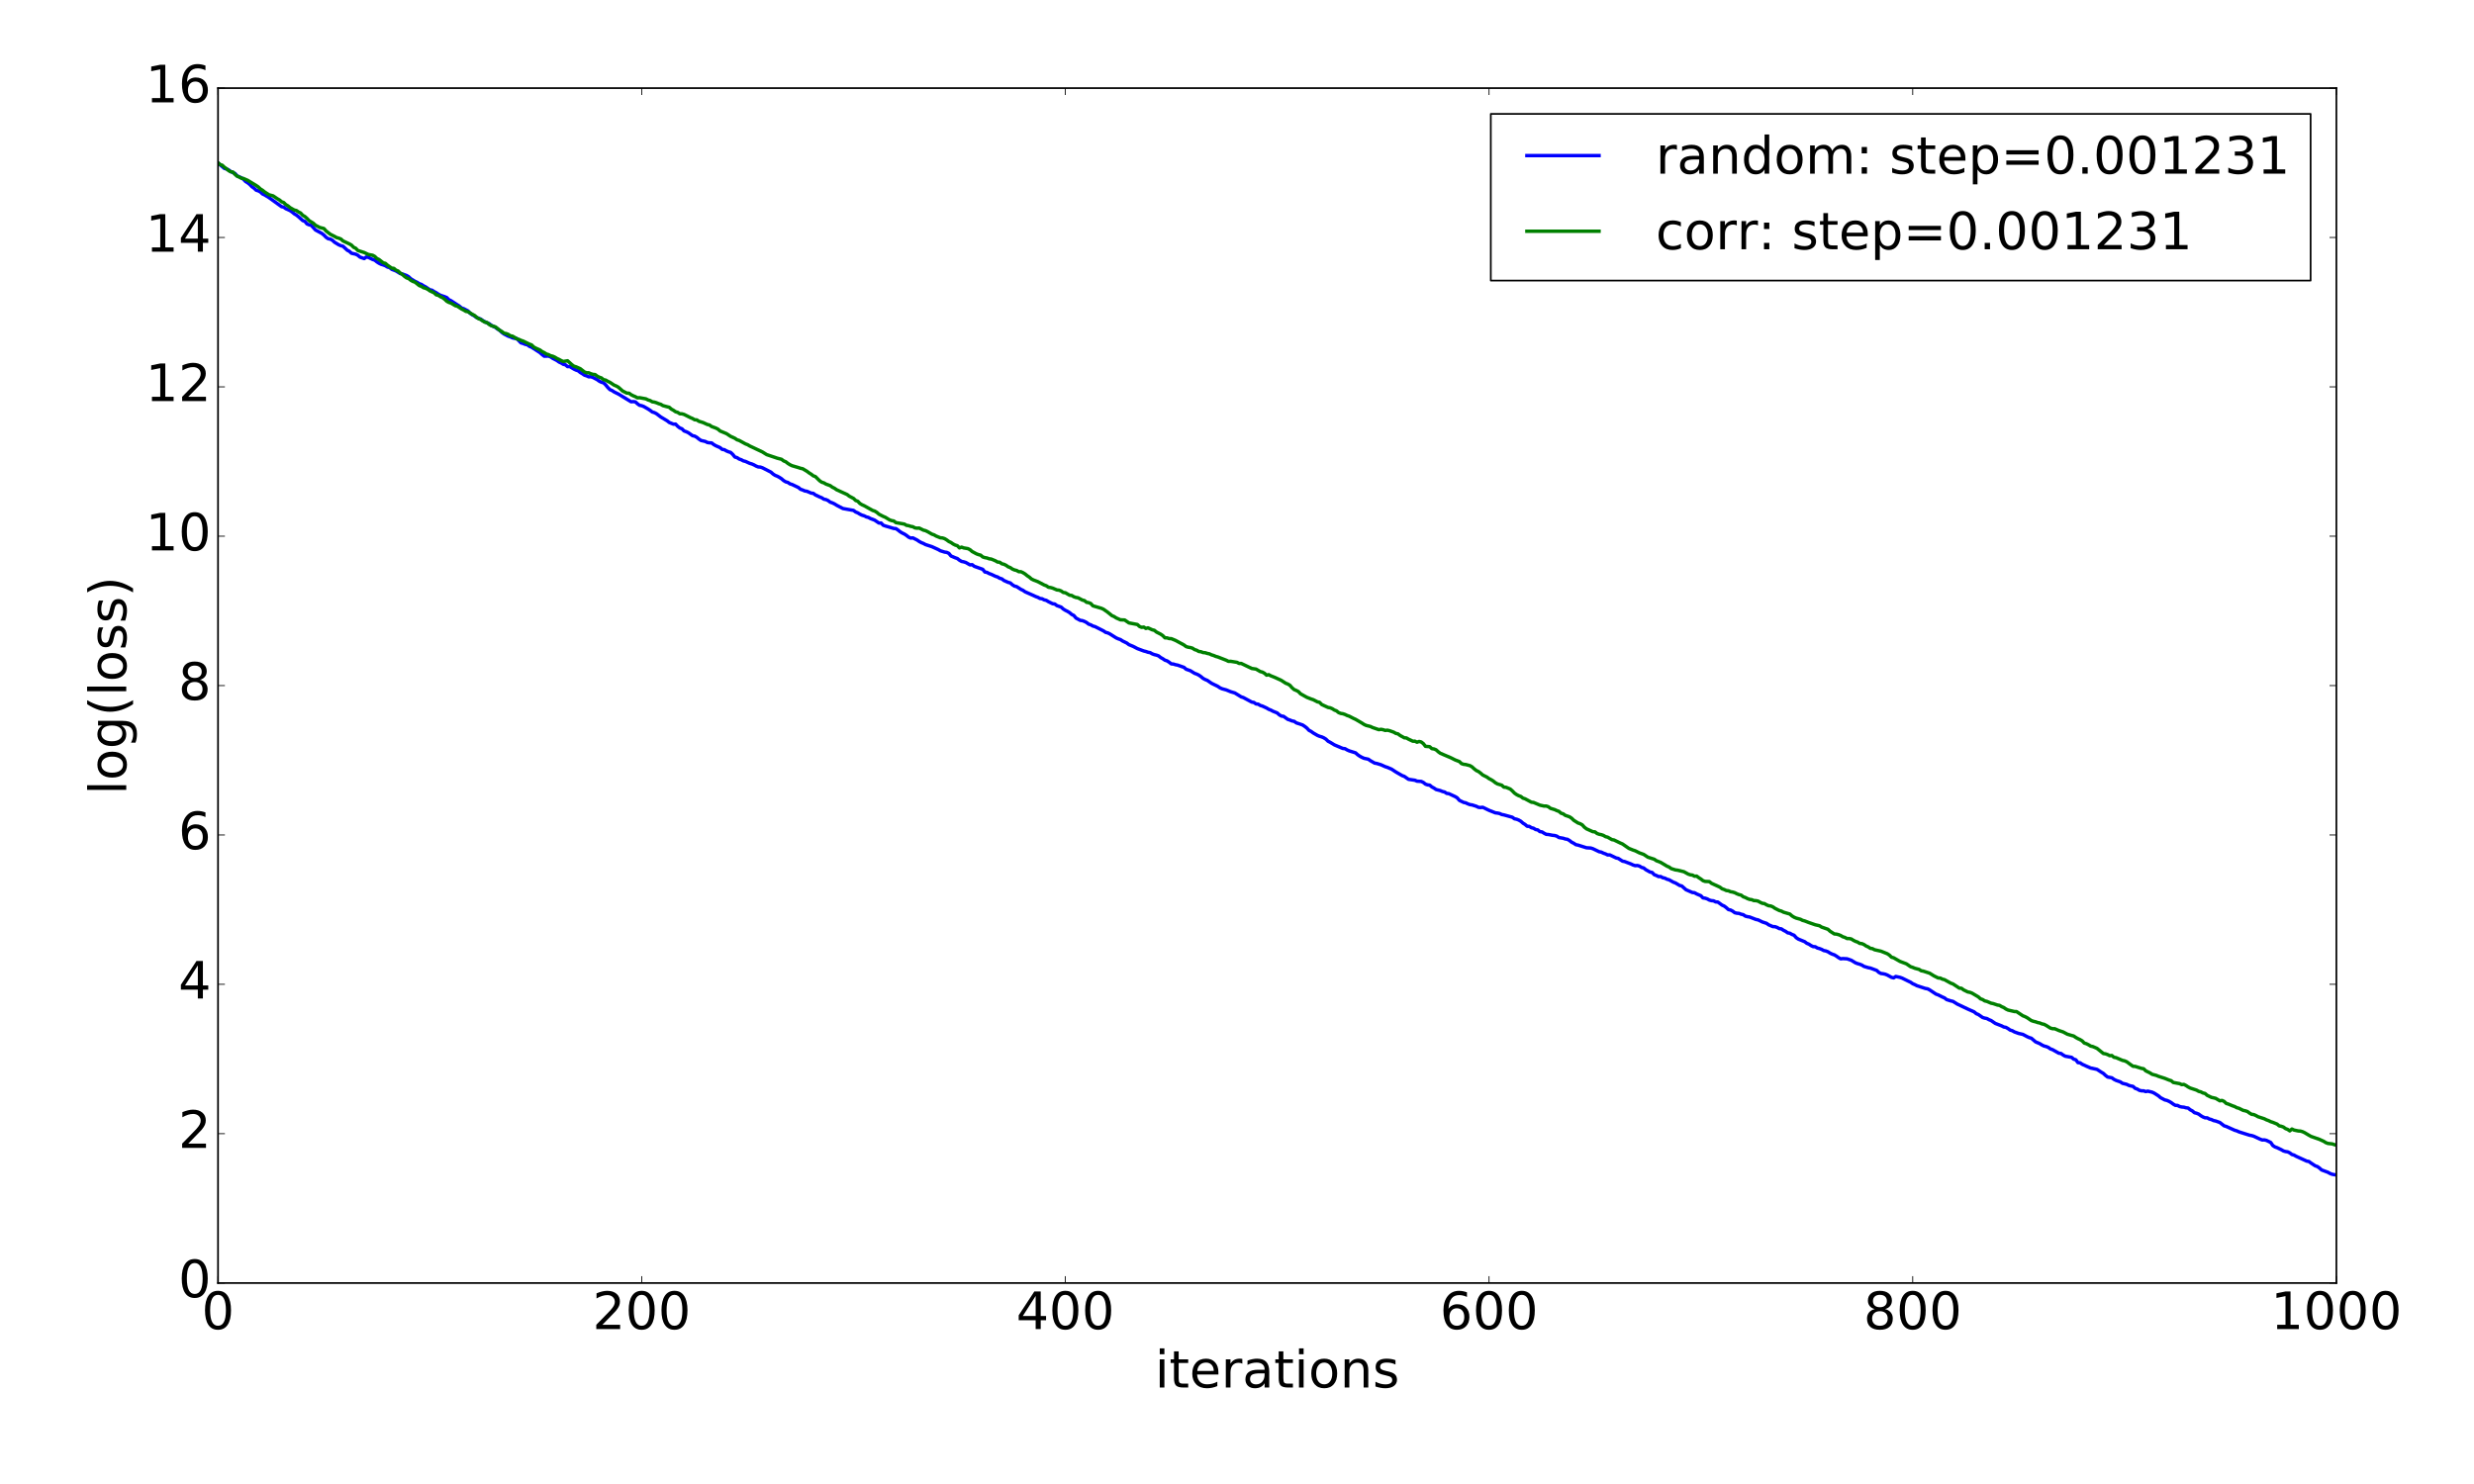 <?xml version="1.0" encoding="utf-8" standalone="no"?>
<!DOCTYPE svg PUBLIC "-//W3C//DTD SVG 1.1//EN"
  "http://www.w3.org/Graphics/SVG/1.1/DTD/svg11.dtd">
<!-- Created with matplotlib (http://matplotlib.org/) -->
<svg height="864pt" version="1.1" viewBox="0 0 1440 864" width="1440pt" xmlns="http://www.w3.org/2000/svg" xmlns:xlink="http://www.w3.org/1999/xlink">
 <defs>
  <style type="text/css">
*{stroke-linecap:butt;stroke-linejoin:round;stroke-miterlimit:100000;}
  </style>
 </defs>
 <g id="figure_1">
  <g id="patch_1">
   <path d="M 0 864 
L 1440 864 
L 1440 0 
L 0 0 
z
" style="fill:#ffffff;"/>
  </g>
  <g id="axes_1">
   <g id="patch_2">
    <path d="M 126.9 747 
L 1359.9 747 
L 1359.9 51.3 
L 126.9 51.3 
z
" style="fill:#ffffff;"/>
   </g>
   <g id="line2d_1">
    <path clip-path="url(#p50a7f23e74)" d="M 126.9 94.908 
L 130.599 98.043 
L 131.832 98.385 
L 133.065 98.928 
L 134.298 99.888 
L 136.764 101.002 
L 137.997 102.381 
L 140.463 103.506 
L 141.696 104.37 
L 142.929 105.662 
L 144.162 106.41 
L 145.395 107.416 
L 146.628 108.697 
L 147.861 109.55 
L 149.094 110.717 
L 150.327 111.104 
L 151.56 111.748 
L 152.793 112.918 
L 154.026 113.485 
L 156.492 114.993 
L 163.89 120.326 
L 165.123 120.59 
L 166.356 121.49 
L 168.822 122.605 
L 170.055 123.46 
L 171.288 124.483 
L 172.521 125.201 
L 173.754 126.204 
L 176.22 128.415 
L 177.453 128.87 
L 178.686 130.367 
L 179.919 130.882 
L 181.152 131.172 
L 183.618 133.882 
L 187.317 135.879 
L 188.55 136.864 
L 189.783 138.14 
L 191.016 138.984 
L 192.249 139.213 
L 193.482 139.888 
L 194.715 141.023 
L 197.181 142.523 
L 198.414 143.051 
L 199.647 143.372 
L 202.113 145.678 
L 203.346 146.3 
L 204.579 147.439 
L 207.045 147.993 
L 208.278 148.627 
L 209.511 149.675 
L 211.977 150.541 
L 213.21 149.638 
L 214.443 149.846 
L 216.909 151.069 
L 218.142 151.471 
L 219.375 152.477 
L 220.608 153.267 
L 221.841 153.874 
L 223.074 154.238 
L 224.307 154.719 
L 225.54 155.483 
L 226.773 155.786 
L 228.006 156.788 
L 230.472 157.736 
L 232.938 159.246 
L 234.171 159.502 
L 236.637 160.399 
L 237.87 161.13 
L 239.103 162.298 
L 241.569 163.809 
L 242.802 164.369 
L 244.035 165.191 
L 245.268 165.581 
L 246.501 166.413 
L 247.734 167.035 
L 250.2 168.715 
L 251.433 168.953 
L 252.666 169.756 
L 253.899 170.417 
L 255.132 171.254 
L 256.365 171.921 
L 258.831 172.746 
L 260.064 173.263 
L 261.297 174.516 
L 262.53 175.081 
L 267.462 178.307 
L 268.695 179.337 
L 269.928 179.739 
L 272.394 181.035 
L 273.627 182.371 
L 274.86 183.229 
L 276.093 183.87 
L 277.326 184.834 
L 279.792 185.789 
L 281.025 186.692 
L 283.491 187.975 
L 284.724 188.452 
L 285.957 189.409 
L 288.423 190.635 
L 289.656 191.599 
L 290.889 192.326 
L 292.122 193.543 
L 293.355 194.427 
L 295.821 195.714 
L 297.054 196.111 
L 298.287 196.696 
L 299.52 196.993 
L 300.753 197.049 
L 303.219 199.613 
L 304.452 199.941 
L 305.685 200.462 
L 306.918 200.708 
L 308.151 201.624 
L 309.384 202.128 
L 314.316 205.308 
L 315.549 206.432 
L 316.782 207.386 
L 319.248 207.319 
L 320.481 207.78 
L 321.714 208.621 
L 324.18 209.891 
L 325.413 210.787 
L 326.646 211.345 
L 327.879 212.108 
L 329.112 212.386 
L 330.345 213.445 
L 331.578 213.39 
L 334.044 214.878 
L 335.277 215.463 
L 336.51 215.863 
L 337.743 216.868 
L 338.976 217.584 
L 340.209 218.432 
L 341.442 218.82 
L 342.675 219.394 
L 343.908 219.34 
L 345.141 219.752 
L 347.607 221.051 
L 348.84 221.941 
L 350.073 222.551 
L 351.306 222.881 
L 352.539 224.076 
L 353.772 225.593 
L 355.005 226.824 
L 356.238 227.369 
L 357.471 228.187 
L 359.937 229.407 
L 367.335 233.92 
L 368.568 233.819 
L 369.801 233.967 
L 371.034 235.061 
L 372.267 235.971 
L 373.5 236.2 
L 374.733 236.689 
L 377.199 238.117 
L 378.432 238.918 
L 379.665 239.856 
L 380.898 240.233 
L 382.131 240.879 
L 384.597 242.76 
L 388.296 244.973 
L 389.529 245.947 
L 391.995 246.95 
L 393.228 246.919 
L 394.461 248.207 
L 395.694 249.174 
L 396.927 249.648 
L 398.16 250.904 
L 399.393 251.335 
L 400.626 251.909 
L 403.092 253.648 
L 404.325 253.914 
L 405.558 254.601 
L 406.791 255.62 
L 408.024 256.441 
L 410.49 257.007 
L 411.723 257.62 
L 412.956 257.822 
L 414.189 257.863 
L 415.422 258.817 
L 416.655 259.521 
L 419.121 260.598 
L 420.354 261.631 
L 421.587 261.805 
L 422.82 262.526 
L 424.053 263.043 
L 425.286 263.41 
L 426.519 264.568 
L 427.752 266.106 
L 428.985 266.424 
L 430.218 267.245 
L 431.451 267.664 
L 432.684 268.333 
L 433.917 268.641 
L 436.383 269.763 
L 437.616 270.123 
L 438.849 270.662 
L 440.082 271.347 
L 441.315 271.844 
L 442.548 271.937 
L 443.781 272.347 
L 448.713 274.868 
L 449.946 275.963 
L 451.179 276.768 
L 452.412 277.249 
L 453.645 277.913 
L 454.878 278.72 
L 456.111 279.791 
L 457.344 280.534 
L 458.577 280.865 
L 459.81 281.699 
L 461.043 282.076 
L 464.742 283.84 
L 465.975 284.859 
L 467.208 285.282 
L 468.441 285.829 
L 469.674 286.029 
L 472.14 287.09 
L 473.373 287.227 
L 474.606 288.157 
L 477.072 289.314 
L 478.305 289.8 
L 479.538 290.616 
L 480.771 290.865 
L 482.004 291.435 
L 483.237 292.356 
L 484.47 292.776 
L 485.703 293.365 
L 486.936 294.144 
L 490.635 296.067 
L 496.8 297.171 
L 498.033 298.09 
L 499.266 298.583 
L 500.499 299.344 
L 501.732 299.934 
L 502.965 300.301 
L 504.198 300.933 
L 505.431 301.24 
L 506.664 301.906 
L 509.13 302.85 
L 511.596 304.524 
L 512.829 304.49 
L 514.062 305.784 
L 515.295 306.226 
L 517.761 306.931 
L 520.227 307.677 
L 521.46 307.764 
L 522.693 308.601 
L 523.926 309.591 
L 525.159 310.335 
L 526.392 310.92 
L 527.625 311.725 
L 528.858 312.712 
L 530.091 313.276 
L 531.324 313.155 
L 533.79 314.397 
L 535.023 315.245 
L 536.256 315.914 
L 537.489 316.405 
L 538.722 317.067 
L 541.188 317.87 
L 542.421 318.271 
L 546.12 319.953 
L 547.353 320.664 
L 549.819 321.429 
L 551.052 321.603 
L 552.285 322.174 
L 553.518 323.688 
L 555.984 324.743 
L 557.217 325.166 
L 558.45 326.146 
L 559.683 326.859 
L 560.916 327.106 
L 562.149 327.481 
L 564.615 328.884 
L 565.848 328.754 
L 567.081 329.709 
L 572.013 331.46 
L 573.246 333.012 
L 574.479 333.247 
L 575.712 333.923 
L 576.945 334.362 
L 579.411 335.522 
L 580.644 335.916 
L 581.877 336.666 
L 583.11 337.014 
L 584.343 337.972 
L 586.809 339.062 
L 588.042 339.383 
L 589.275 340.466 
L 590.508 341.233 
L 591.741 341.533 
L 594.207 343.122 
L 595.44 343.698 
L 596.673 344.56 
L 601.605 346.733 
L 602.838 347.322 
L 604.071 347.758 
L 605.304 348.431 
L 606.537 348.606 
L 607.77 349.239 
L 609.003 349.539 
L 610.236 350.299 
L 612.702 351.5 
L 613.935 351.648 
L 615.168 352.594 
L 617.634 353.45 
L 618.867 354.563 
L 620.1 355.332 
L 621.333 355.938 
L 622.566 356.689 
L 623.799 357.74 
L 625.032 358.334 
L 626.265 359.825 
L 628.731 361.169 
L 629.964 361.333 
L 631.197 361.785 
L 632.43 362.428 
L 633.663 363.371 
L 634.896 363.785 
L 636.129 364.484 
L 637.362 364.818 
L 642.294 367.309 
L 643.527 368.161 
L 644.76 368.469 
L 645.993 369.068 
L 649.692 371.406 
L 650.925 371.948 
L 652.158 372.368 
L 653.391 373.182 
L 655.857 374.381 
L 657.09 375.312 
L 659.556 376.331 
L 662.022 377.622 
L 665.721 379.004 
L 666.954 379.308 
L 668.187 379.742 
L 669.42 379.965 
L 670.653 380.67 
L 671.886 381.13 
L 673.119 381.419 
L 674.352 381.864 
L 675.585 382.83 
L 676.818 383.518 
L 678.051 384.359 
L 679.284 384.759 
L 680.517 385.546 
L 681.75 386.508 
L 682.983 386.608 
L 684.216 387.005 
L 685.449 387.233 
L 689.148 388.546 
L 690.381 389.626 
L 692.847 390.488 
L 695.313 392.014 
L 696.546 392.454 
L 697.779 393.059 
L 699.012 393.925 
L 700.245 394.955 
L 701.478 395.624 
L 702.711 396.116 
L 705.177 397.817 
L 708.876 399.625 
L 710.109 400.484 
L 711.342 401.014 
L 713.808 401.693 
L 716.274 402.713 
L 718.74 403.449 
L 722.439 405.715 
L 723.672 406.113 
L 728.604 408.763 
L 729.837 408.966 
L 731.07 409.841 
L 732.303 409.957 
L 733.536 410.712 
L 734.769 411.082 
L 737.235 412.213 
L 738.468 412.956 
L 739.701 413.426 
L 740.934 414.089 
L 743.4 415.083 
L 744.633 416.187 
L 745.866 416.9 
L 747.099 417.063 
L 749.565 418.822 
L 750.798 419.218 
L 752.031 419.732 
L 753.264 419.96 
L 754.497 420.843 
L 758.196 422.099 
L 759.429 422.911 
L 760.662 423.874 
L 761.895 425.195 
L 763.128 425.836 
L 764.361 426.729 
L 766.827 428.154 
L 768.06 428.674 
L 769.293 429.017 
L 770.526 429.565 
L 771.759 430.336 
L 772.992 431.541 
L 774.225 432.171 
L 776.691 433.673 
L 780.39 435.253 
L 781.623 435.761 
L 782.856 435.888 
L 784.089 436.613 
L 785.322 437.169 
L 789.021 438.319 
L 790.254 439.426 
L 791.487 440.27 
L 792.72 440.949 
L 793.953 441.49 
L 796.419 442.013 
L 797.652 442.871 
L 800.118 444.281 
L 801.351 444.496 
L 803.817 445.253 
L 806.283 446.369 
L 807.516 446.76 
L 809.982 447.81 
L 812.448 449.436 
L 816.147 451.571 
L 817.38 452.015 
L 819.846 453.726 
L 823.545 454.267 
L 824.778 454.795 
L 827.244 454.958 
L 828.477 455.552 
L 829.71 456.535 
L 830.943 456.963 
L 832.176 457.119 
L 833.409 458.154 
L 834.642 458.813 
L 835.875 459.663 
L 838.341 460.294 
L 839.574 460.816 
L 840.807 461.101 
L 842.04 461.903 
L 843.273 462.079 
L 846.972 463.778 
L 848.205 464.544 
L 849.438 465.972 
L 851.904 467.165 
L 853.137 467.421 
L 854.37 468.011 
L 855.603 468.464 
L 856.836 468.642 
L 859.302 469.421 
L 860.535 470.029 
L 861.768 470.16 
L 863.001 469.996 
L 866.7 471.779 
L 869.166 472.756 
L 870.399 473.242 
L 871.632 473.38 
L 872.865 473.643 
L 874.098 474.216 
L 875.331 474.439 
L 880.263 475.808 
L 881.496 476.708 
L 882.729 476.951 
L 883.962 477.428 
L 885.195 478.139 
L 886.428 479.227 
L 887.661 479.994 
L 888.894 481.051 
L 890.127 481.12 
L 891.36 481.894 
L 892.593 482.198 
L 893.826 482.964 
L 895.059 483.172 
L 896.292 484.176 
L 897.525 484.343 
L 898.758 485.118 
L 899.991 485.758 
L 901.224 485.846 
L 903.69 486.325 
L 904.923 486.443 
L 906.156 486.806 
L 907.389 487.623 
L 909.855 488.036 
L 911.088 488.456 
L 912.321 488.647 
L 913.554 489.369 
L 914.787 490.339 
L 916.02 490.953 
L 917.253 491.783 
L 918.486 492.021 
L 923.418 493.579 
L 925.884 493.726 
L 927.117 494.107 
L 930.816 495.876 
L 932.049 496.118 
L 933.282 496.718 
L 934.515 497.149 
L 935.748 497.765 
L 936.981 497.728 
L 940.68 499.504 
L 941.913 499.775 
L 944.379 501.359 
L 945.612 501.599 
L 949.311 503.007 
L 950.544 503.605 
L 951.777 503.992 
L 953.01 503.91 
L 954.243 504.233 
L 955.476 505.001 
L 956.709 505.336 
L 957.942 506.333 
L 960.408 507.709 
L 961.641 507.96 
L 962.874 509.265 
L 964.107 509.72 
L 965.34 510.346 
L 966.573 510.317 
L 967.806 511.009 
L 969.039 511.27 
L 970.272 511.896 
L 971.505 512.23 
L 973.971 513.605 
L 975.204 514.066 
L 977.67 515.528 
L 978.903 515.84 
L 981.369 518.035 
L 985.068 519.627 
L 986.301 519.756 
L 987.534 520.455 
L 990 521.501 
L 991.233 522.783 
L 992.466 522.937 
L 993.699 523.339 
L 994.932 524.027 
L 996.165 524.368 
L 997.398 524.484 
L 998.631 525.113 
L 999.864 525.169 
L 1002.33 526.969 
L 1003.563 527.515 
L 1004.796 528.435 
L 1006.029 529.559 
L 1007.262 529.822 
L 1008.495 530.466 
L 1009.728 531.391 
L 1010.961 531.679 
L 1012.194 531.782 
L 1013.427 532.26 
L 1014.66 532.536 
L 1015.893 533.37 
L 1017.126 533.695 
L 1018.359 533.882 
L 1022.058 535.313 
L 1023.291 535.558 
L 1025.757 536.762 
L 1028.223 537.568 
L 1029.456 538.432 
L 1031.922 539.485 
L 1033.155 539.524 
L 1034.388 539.958 
L 1035.621 540.644 
L 1036.854 540.802 
L 1038.087 541.626 
L 1039.32 542.241 
L 1040.553 543.109 
L 1041.786 543.328 
L 1043.019 544.038 
L 1044.252 544.509 
L 1045.485 545.906 
L 1046.718 546.745 
L 1050.417 548.261 
L 1051.65 549.191 
L 1052.883 549.701 
L 1054.116 550.523 
L 1055.349 551.125 
L 1056.582 551.2 
L 1057.815 551.941 
L 1059.048 552.265 
L 1060.281 552.739 
L 1061.514 553.413 
L 1062.747 553.66 
L 1063.98 554.136 
L 1065.213 554.927 
L 1066.446 555.509 
L 1067.679 555.918 
L 1068.912 556.667 
L 1070.145 557.551 
L 1071.378 558.247 
L 1072.611 558.092 
L 1075.077 558.228 
L 1077.543 559.07 
L 1080.009 560.577 
L 1081.242 561.042 
L 1082.475 561.386 
L 1083.708 561.875 
L 1084.941 562.649 
L 1087.407 563.386 
L 1088.64 563.616 
L 1091.106 564.531 
L 1092.339 564.987 
L 1093.572 566.129 
L 1094.805 566.767 
L 1096.038 566.916 
L 1097.271 567.185 
L 1098.504 567.671 
L 1100.97 569.029 
L 1102.203 569.324 
L 1103.436 568.516 
L 1105.902 569.032 
L 1107.135 569.467 
L 1110.834 571.283 
L 1112.067 571.86 
L 1113.3 572.725 
L 1114.533 573.25 
L 1115.766 573.901 
L 1120.698 575.498 
L 1121.931 575.698 
L 1123.164 576.332 
L 1126.863 578.785 
L 1128.096 579.225 
L 1130.562 580.464 
L 1131.795 580.983 
L 1133.028 581.961 
L 1135.494 582.739 
L 1136.727 583.013 
L 1139.193 584.558 
L 1145.358 587.483 
L 1149.057 589.126 
L 1150.29 590.158 
L 1151.523 590.674 
L 1153.989 592.385 
L 1155.222 592.763 
L 1156.455 592.986 
L 1157.688 593.668 
L 1158.921 594.163 
L 1161.387 595.848 
L 1163.853 596.802 
L 1165.086 597.287 
L 1166.319 597.929 
L 1167.552 598.148 
L 1168.785 598.847 
L 1170.018 599.716 
L 1171.251 600.089 
L 1172.484 600.786 
L 1174.95 601.674 
L 1177.416 602.229 
L 1179.882 603.533 
L 1181.115 604.097 
L 1182.348 604.451 
L 1184.814 606.579 
L 1187.28 607.631 
L 1188.513 608.396 
L 1189.746 608.993 
L 1190.979 609.305 
L 1192.212 609.8 
L 1193.445 610.669 
L 1194.678 611.109 
L 1198.377 613.184 
L 1199.61 613.339 
L 1200.843 614.243 
L 1202.076 614.922 
L 1205.775 615.601 
L 1207.008 616.646 
L 1208.241 617.004 
L 1209.474 618.666 
L 1210.707 618.77 
L 1211.94 619.615 
L 1214.406 620.736 
L 1216.872 621.807 
L 1220.571 622.604 
L 1223.037 624.21 
L 1224.27 624.938 
L 1225.503 626.1 
L 1226.736 627.046 
L 1229.202 627.506 
L 1230.435 628.404 
L 1231.668 629.024 
L 1234.134 629.871 
L 1235.367 630.697 
L 1237.833 631.312 
L 1239.066 631.916 
L 1240.299 632.271 
L 1241.532 632.502 
L 1242.765 633.639 
L 1243.998 634.054 
L 1245.231 634.799 
L 1246.464 635.083 
L 1247.697 635.096 
L 1248.93 635.528 
L 1250.163 635.283 
L 1252.629 635.867 
L 1253.862 636.431 
L 1256.328 637.999 
L 1257.561 639.077 
L 1260.027 640.378 
L 1261.26 640.662 
L 1262.493 641.212 
L 1263.726 641.922 
L 1264.959 642.827 
L 1266.192 643.543 
L 1267.425 643.585 
L 1268.658 644.226 
L 1269.891 644.507 
L 1271.124 644.612 
L 1272.357 644.964 
L 1273.59 645.109 
L 1274.823 646.126 
L 1276.056 646.773 
L 1277.289 647.821 
L 1278.522 648.144 
L 1279.755 648.636 
L 1280.988 649.562 
L 1282.221 650.288 
L 1283.454 650.794 
L 1284.687 650.805 
L 1285.92 651.482 
L 1287.153 651.815 
L 1288.386 652.388 
L 1289.619 652.657 
L 1292.085 653.535 
L 1294.551 655.457 
L 1295.784 655.82 
L 1300.716 658.051 
L 1301.949 658.401 
L 1303.182 658.968 
L 1309.347 660.922 
L 1310.58 661.139 
L 1311.813 661.513 
L 1315.512 663.235 
L 1316.745 663.699 
L 1317.978 663.656 
L 1319.211 663.949 
L 1321.677 665.147 
L 1322.91 666.935 
L 1324.143 667.744 
L 1325.376 668.187 
L 1327.842 669.359 
L 1329.075 670.074 
L 1330.308 670.447 
L 1331.541 670.616 
L 1332.774 671.215 
L 1334.007 672.146 
L 1335.24 672.489 
L 1336.473 673.195 
L 1342.638 676.009 
L 1343.871 676.217 
L 1345.104 677.119 
L 1347.57 678.737 
L 1348.803 679.163 
L 1350.036 680.012 
L 1351.269 681.136 
L 1354.968 682.517 
L 1356.201 683.206 
L 1357.434 683.677 
L 1358.667 683.899 
L 1358.667 683.899 
" style="fill:none;stroke:#0000ff;stroke-linecap:square;stroke-width:2.0;"/>
   </g>
   <g id="line2d_2">
    <path clip-path="url(#p50a7f23e74)" d="M 126.9 94.732 
L 128.133 95.813 
L 129.366 96.201 
L 130.599 97.372 
L 131.832 98.227 
L 133.065 99.34 
L 134.298 99.989 
L 135.531 100.148 
L 136.764 101.489 
L 137.997 102.559 
L 139.23 103.061 
L 140.463 103.751 
L 141.696 103.913 
L 144.162 105.001 
L 149.094 107.993 
L 150.327 108.836 
L 151.56 110.006 
L 152.793 110.769 
L 154.026 111.758 
L 156.492 113.373 
L 158.958 114.043 
L 161.424 115.714 
L 162.657 116.405 
L 163.89 117.46 
L 165.123 117.899 
L 166.356 119.128 
L 167.589 119.848 
L 168.822 120.879 
L 171.288 122.285 
L 172.521 122.568 
L 173.754 123.417 
L 174.987 124.026 
L 176.22 125.369 
L 177.453 126.054 
L 178.686 127.153 
L 179.919 128.454 
L 182.385 129.98 
L 183.618 131.134 
L 186.084 132.426 
L 188.55 133.052 
L 189.783 134.458 
L 192.249 136.387 
L 194.715 137.629 
L 195.948 138.335 
L 197.181 138.674 
L 198.414 139.159 
L 199.647 140.271 
L 203.346 142.002 
L 204.579 142.699 
L 205.812 143.963 
L 207.045 144.538 
L 208.278 145.842 
L 211.977 147.016 
L 214.443 148.179 
L 216.909 148.628 
L 218.142 149.309 
L 219.375 150.499 
L 220.608 151.095 
L 223.074 153.044 
L 224.307 153.311 
L 225.54 154.414 
L 228.006 156.12 
L 229.239 156.235 
L 230.472 157.308 
L 231.705 157.779 
L 232.938 158.947 
L 234.171 159.759 
L 235.404 160.882 
L 236.637 161.761 
L 237.87 162.189 
L 239.103 163.177 
L 240.336 163.862 
L 241.569 164.276 
L 244.035 166.259 
L 245.268 166.724 
L 246.501 167.509 
L 247.734 167.847 
L 248.967 168.432 
L 250.2 169.319 
L 252.666 170.482 
L 253.899 171.649 
L 255.132 171.947 
L 256.365 172.753 
L 257.598 173.308 
L 258.831 174.229 
L 260.064 175.404 
L 261.297 176.072 
L 262.53 176.469 
L 264.996 177.956 
L 266.229 178.301 
L 268.695 179.909 
L 269.928 180.521 
L 271.161 181.289 
L 272.394 181.482 
L 274.86 182.958 
L 276.093 183.599 
L 277.326 184.659 
L 278.559 185.542 
L 279.792 186.004 
L 281.025 186.872 
L 282.258 187.593 
L 283.491 187.78 
L 284.724 188.926 
L 285.957 189.613 
L 288.423 190.355 
L 290.889 192.335 
L 292.122 193.031 
L 293.355 193.987 
L 294.588 194.203 
L 295.821 194.685 
L 297.054 195.49 
L 298.287 195.728 
L 299.52 196.413 
L 300.753 197.294 
L 301.986 197.587 
L 303.219 198.158 
L 304.452 198.561 
L 308.151 200.37 
L 309.384 200.785 
L 310.617 202.005 
L 311.85 202.69 
L 314.316 203.783 
L 315.549 204.703 
L 316.782 205.295 
L 318.015 206.104 
L 319.248 206.474 
L 320.481 207.116 
L 321.714 207.401 
L 322.947 207.952 
L 324.18 208.706 
L 325.413 209.267 
L 326.646 209.95 
L 327.879 210.472 
L 330.345 210.043 
L 332.811 212.272 
L 334.044 213.202 
L 335.277 213.563 
L 337.743 214.649 
L 340.209 216.585 
L 341.442 217.043 
L 342.675 217.049 
L 343.908 217.588 
L 345.141 217.965 
L 346.374 218.071 
L 347.607 218.996 
L 348.84 219.623 
L 350.073 220.042 
L 351.306 221.054 
L 352.539 221.292 
L 353.772 222.018 
L 355.005 222.59 
L 357.471 224.239 
L 358.704 224.736 
L 359.937 225.44 
L 362.403 227.641 
L 364.869 228.875 
L 366.102 228.899 
L 367.335 229.793 
L 368.568 230.432 
L 369.801 230.933 
L 371.034 231.632 
L 372.267 231.534 
L 375.966 232.213 
L 377.199 232.838 
L 378.432 233.219 
L 379.665 233.934 
L 380.898 234.111 
L 382.131 234.5 
L 383.364 235.022 
L 384.597 235.391 
L 385.83 236.141 
L 388.296 236.814 
L 389.529 237.111 
L 390.762 238.197 
L 391.995 238.875 
L 393.228 239.734 
L 394.461 240.093 
L 395.694 240.912 
L 396.927 240.94 
L 398.16 241.284 
L 401.859 243.145 
L 403.092 243.659 
L 404.325 244.385 
L 405.558 244.47 
L 406.791 245.27 
L 409.257 246.029 
L 411.723 247.154 
L 412.956 247.445 
L 414.189 248.321 
L 416.655 249.225 
L 417.888 249.853 
L 419.121 250.92 
L 422.82 252.445 
L 425.286 254.066 
L 427.752 255.184 
L 428.985 256.042 
L 430.218 256.421 
L 433.917 258.445 
L 435.15 258.907 
L 436.383 259.655 
L 443.781 263.138 
L 446.247 264.68 
L 452.412 266.769 
L 454.878 267.401 
L 456.111 268.339 
L 457.344 268.837 
L 458.577 269.8 
L 459.81 270.566 
L 461.043 271.152 
L 464.742 272.235 
L 465.975 272.65 
L 467.208 272.91 
L 469.674 274.381 
L 470.907 275.303 
L 472.14 276.074 
L 473.373 277.031 
L 474.606 277.467 
L 477.072 279.896 
L 478.305 280.742 
L 479.538 281.124 
L 480.771 281.849 
L 483.237 282.747 
L 484.47 283.654 
L 485.703 284.25 
L 486.936 285.129 
L 493.101 287.931 
L 494.334 288.89 
L 496.8 290.183 
L 498.033 291.389 
L 499.266 291.83 
L 500.499 293.126 
L 501.732 293.873 
L 502.965 294.419 
L 507.897 297.166 
L 509.13 297.561 
L 510.363 298.305 
L 511.596 299.369 
L 514.062 300.647 
L 515.295 301.156 
L 517.761 302.674 
L 518.994 303.108 
L 520.227 303.32 
L 521.46 304.278 
L 526.392 305.129 
L 527.625 305.861 
L 528.858 306.052 
L 530.091 306.455 
L 531.324 306.66 
L 532.557 307.346 
L 533.79 307.517 
L 535.023 307.444 
L 537.489 308.658 
L 538.722 308.964 
L 539.955 309.562 
L 542.421 310.987 
L 543.654 311.398 
L 544.887 312.109 
L 547.353 313.112 
L 548.586 313.204 
L 549.819 313.61 
L 551.052 314.358 
L 552.285 315.278 
L 553.518 315.849 
L 554.751 316.709 
L 555.984 317.349 
L 557.217 317.711 
L 558.45 318.999 
L 559.683 318.535 
L 560.916 318.997 
L 563.382 319.416 
L 564.615 320.046 
L 565.848 321.103 
L 568.314 322.429 
L 569.547 322.901 
L 570.78 323.205 
L 572.013 324.258 
L 573.246 324.655 
L 574.479 324.868 
L 575.712 325.319 
L 576.945 325.489 
L 579.411 326.509 
L 580.644 327.229 
L 581.877 327.342 
L 583.11 328.229 
L 584.343 328.53 
L 585.576 329.119 
L 586.809 329.998 
L 588.042 330.464 
L 589.275 331.314 
L 590.508 331.835 
L 591.741 332.134 
L 592.974 332.831 
L 594.207 332.854 
L 595.44 333.413 
L 596.673 334.185 
L 597.906 335.197 
L 599.139 336.007 
L 600.372 337.091 
L 601.605 337.698 
L 604.071 338.639 
L 607.77 340.58 
L 609.003 341.029 
L 610.236 341.882 
L 611.469 342.071 
L 612.702 342.409 
L 615.168 343.467 
L 616.401 343.585 
L 617.634 344.062 
L 618.867 344.933 
L 620.1 345.099 
L 622.566 346.53 
L 623.799 346.684 
L 625.032 347.43 
L 626.265 347.852 
L 627.498 348.055 
L 629.964 349.352 
L 631.197 349.668 
L 632.43 350.667 
L 633.663 350.877 
L 634.896 351.371 
L 636.129 352.717 
L 641.061 354.157 
L 642.294 354.715 
L 644.76 356.454 
L 647.226 358.438 
L 648.459 358.955 
L 649.692 359.763 
L 652.158 360.862 
L 654.624 360.961 
L 657.09 362.666 
L 662.022 363.593 
L 663.255 364.734 
L 664.488 365.248 
L 665.721 365.086 
L 666.954 365.88 
L 668.187 365.545 
L 670.653 366.679 
L 671.886 366.972 
L 673.119 367.982 
L 675.585 369.225 
L 676.818 370.074 
L 678.051 371.351 
L 679.284 371.378 
L 680.517 371.784 
L 681.75 371.831 
L 684.216 372.852 
L 689.148 375.514 
L 690.381 376.44 
L 691.614 376.818 
L 692.847 377.006 
L 694.08 377.369 
L 695.313 378.188 
L 696.546 378.579 
L 697.779 379.29 
L 699.012 379.444 
L 700.245 379.925 
L 701.478 380.024 
L 702.711 380.424 
L 703.944 380.673 
L 705.177 381.268 
L 706.41 381.636 
L 707.643 382.162 
L 708.876 382.503 
L 713.808 384.422 
L 715.041 385.054 
L 716.274 385.014 
L 719.973 385.609 
L 721.206 386.247 
L 722.439 386.255 
L 728.604 389.195 
L 731.07 389.546 
L 733.536 390.984 
L 734.769 391.305 
L 736.002 391.976 
L 737.235 393.098 
L 738.468 392.8 
L 739.701 393.472 
L 742.167 394.452 
L 745.866 396.169 
L 748.332 397.781 
L 749.565 398.25 
L 750.798 398.983 
L 752.031 400.411 
L 753.264 401.479 
L 754.497 401.986 
L 755.73 402.635 
L 756.963 403.921 
L 760.662 405.995 
L 763.128 406.965 
L 764.361 407.368 
L 766.827 408.629 
L 768.06 408.902 
L 769.293 410.172 
L 772.992 411.881 
L 774.225 412.093 
L 775.458 412.621 
L 776.691 413.411 
L 777.924 413.873 
L 779.157 414.893 
L 780.39 415.364 
L 781.623 415.551 
L 782.856 415.963 
L 784.089 416.569 
L 785.322 416.983 
L 787.788 418.254 
L 789.021 418.81 
L 792.72 420.974 
L 793.953 421.779 
L 795.186 422.354 
L 797.652 422.964 
L 798.885 423.563 
L 802.584 424.826 
L 803.817 424.607 
L 805.05 424.847 
L 806.283 425.267 
L 807.516 425.122 
L 808.749 425.401 
L 811.215 426.273 
L 812.448 426.985 
L 813.681 427.256 
L 814.914 428.177 
L 817.38 429.549 
L 818.613 429.643 
L 819.846 430.369 
L 822.312 431.525 
L 823.545 431.519 
L 824.778 432.125 
L 826.011 431.677 
L 827.244 431.997 
L 828.477 432.955 
L 829.71 434.524 
L 832.176 434.728 
L 833.409 435.872 
L 834.642 436.049 
L 835.875 436.54 
L 837.108 437.665 
L 838.341 438.567 
L 844.506 441.193 
L 846.972 442.435 
L 849.438 443.376 
L 850.671 444.563 
L 851.904 444.978 
L 853.137 445.12 
L 855.603 445.771 
L 856.836 446.499 
L 858.069 447.641 
L 859.302 448.608 
L 860.535 449.184 
L 861.768 450.103 
L 863.001 451.185 
L 865.467 452.427 
L 866.7 453.322 
L 867.933 453.948 
L 869.166 454.727 
L 870.399 455.726 
L 871.632 456.417 
L 874.098 457.143 
L 875.331 458.279 
L 876.564 458.381 
L 879.03 459.382 
L 880.263 460.467 
L 881.496 461.744 
L 882.729 462.62 
L 883.962 463.263 
L 885.195 463.703 
L 886.428 464.669 
L 887.661 465.069 
L 891.36 467.054 
L 892.593 467.186 
L 896.292 468.76 
L 898.758 469.307 
L 899.991 469.279 
L 901.224 469.702 
L 902.457 470.624 
L 904.923 471.374 
L 906.156 471.953 
L 907.389 472.388 
L 908.622 473.457 
L 909.855 473.827 
L 911.088 474.711 
L 913.554 475.567 
L 914.787 476.386 
L 916.02 477.587 
L 918.486 479.152 
L 919.719 479.568 
L 920.952 480.239 
L 922.185 481.598 
L 923.418 482.546 
L 927.117 484.222 
L 928.35 484.312 
L 929.583 485.271 
L 930.816 485.713 
L 932.049 485.958 
L 933.282 486.386 
L 934.515 487.111 
L 935.748 487.421 
L 938.214 488.831 
L 939.447 489.05 
L 943.146 490.841 
L 944.379 491.366 
L 948.078 493.933 
L 950.544 494.93 
L 951.777 495.328 
L 954.243 496.559 
L 956.709 497.44 
L 959.175 499.07 
L 962.874 500.258 
L 964.107 501.116 
L 966.573 502.07 
L 970.272 504.286 
L 971.505 504.812 
L 972.738 505.701 
L 975.204 506.472 
L 976.437 506.625 
L 980.136 507.526 
L 982.602 508.893 
L 983.835 509.318 
L 985.068 509.485 
L 986.301 510.143 
L 987.534 510.073 
L 988.767 510.992 
L 990 511.766 
L 991.233 512.737 
L 992.466 513.161 
L 994.932 513.263 
L 996.165 514.263 
L 1001.097 516.517 
L 1002.33 517.464 
L 1003.563 517.882 
L 1004.796 518.482 
L 1006.029 518.615 
L 1007.262 519.165 
L 1008.495 519.37 
L 1009.728 519.74 
L 1010.961 520.375 
L 1012.194 520.862 
L 1013.427 521.147 
L 1014.66 522.112 
L 1015.893 522.539 
L 1017.126 523.184 
L 1018.359 523.636 
L 1019.592 523.805 
L 1020.825 524.323 
L 1022.058 524.38 
L 1023.291 524.638 
L 1024.524 525.338 
L 1025.757 525.908 
L 1026.99 526.082 
L 1028.223 526.809 
L 1029.456 527.334 
L 1030.689 527.475 
L 1031.922 527.998 
L 1033.155 528.856 
L 1035.621 530.099 
L 1036.854 530.442 
L 1038.087 531.078 
L 1041.786 532.17 
L 1043.019 533.251 
L 1044.252 534.011 
L 1045.485 534.537 
L 1047.951 535.207 
L 1049.184 535.852 
L 1050.417 536.174 
L 1052.883 537.131 
L 1056.582 538.417 
L 1059.048 538.978 
L 1060.281 539.757 
L 1063.98 541.048 
L 1065.213 542.177 
L 1067.679 543.754 
L 1068.912 543.849 
L 1070.145 544.167 
L 1071.378 544.658 
L 1072.611 545.393 
L 1073.844 545.777 
L 1075.077 546.441 
L 1076.31 546.429 
L 1077.543 546.68 
L 1078.776 547.463 
L 1080.009 548.077 
L 1081.242 548.499 
L 1082.475 549.273 
L 1083.708 549.391 
L 1084.941 549.926 
L 1086.174 550.764 
L 1087.407 551.311 
L 1088.64 552.12 
L 1089.873 552.308 
L 1091.106 552.956 
L 1094.805 553.782 
L 1098.504 555.263 
L 1099.737 556.086 
L 1100.97 557.292 
L 1102.203 557.632 
L 1105.902 559.754 
L 1109.601 561.134 
L 1112.067 562.816 
L 1113.3 563.216 
L 1114.533 563.743 
L 1116.999 564.393 
L 1118.232 565.182 
L 1119.465 565.402 
L 1123.164 566.613 
L 1125.63 568.146 
L 1128.096 569.372 
L 1129.329 569.448 
L 1130.562 570.059 
L 1131.795 570.378 
L 1135.494 572.425 
L 1136.727 572.863 
L 1139.193 574.475 
L 1140.426 575.308 
L 1141.659 575.382 
L 1142.892 576.316 
L 1145.358 577.525 
L 1146.591 577.741 
L 1147.824 578.218 
L 1151.523 580.411 
L 1152.756 581.526 
L 1153.989 581.945 
L 1155.222 582.728 
L 1156.455 583.012 
L 1158.921 584.067 
L 1160.154 584.31 
L 1162.62 585.148 
L 1163.853 585.343 
L 1165.086 586.082 
L 1166.319 586.606 
L 1167.552 587.465 
L 1168.785 588.062 
L 1172.484 588.923 
L 1173.717 588.953 
L 1177.416 591.398 
L 1178.649 591.881 
L 1179.882 592.518 
L 1182.348 594.185 
L 1183.581 594.612 
L 1184.814 594.899 
L 1186.047 595.341 
L 1187.28 595.589 
L 1188.513 596.117 
L 1189.746 596.367 
L 1190.979 597.003 
L 1193.445 598.563 
L 1194.678 598.914 
L 1195.911 598.909 
L 1198.377 599.987 
L 1200.843 600.806 
L 1203.309 602.117 
L 1205.775 602.855 
L 1207.008 603.175 
L 1208.241 604.028 
L 1209.474 604.713 
L 1210.707 605.262 
L 1211.94 606.014 
L 1213.173 607.286 
L 1214.406 607.659 
L 1215.639 608.282 
L 1216.872 609.039 
L 1218.105 609.309 
L 1220.571 610.369 
L 1224.27 613.356 
L 1225.503 613.559 
L 1226.736 613.99 
L 1227.969 614.622 
L 1229.202 614.53 
L 1230.435 615.563 
L 1231.668 615.782 
L 1235.367 617.359 
L 1236.6 617.63 
L 1237.833 618.161 
L 1240.299 619.95 
L 1241.532 620.796 
L 1242.765 620.864 
L 1246.464 622.034 
L 1247.697 622.232 
L 1248.93 623.448 
L 1251.396 624.647 
L 1252.629 625.456 
L 1255.095 626.114 
L 1256.328 626.646 
L 1260.027 627.821 
L 1262.493 628.821 
L 1263.726 629.197 
L 1264.959 630.228 
L 1268.658 630.908 
L 1269.891 631.485 
L 1271.124 631.34 
L 1272.357 631.994 
L 1273.59 632.823 
L 1274.823 633.474 
L 1278.522 634.691 
L 1279.755 635.388 
L 1280.988 635.698 
L 1282.221 636.338 
L 1283.454 636.63 
L 1284.687 637.708 
L 1287.153 638.89 
L 1289.619 639.449 
L 1292.085 640.918 
L 1293.318 640.664 
L 1294.551 641.254 
L 1295.784 642.417 
L 1297.017 642.795 
L 1299.483 643.827 
L 1300.716 644.248 
L 1301.949 644.923 
L 1303.182 645.254 
L 1305.648 646.473 
L 1306.881 646.724 
L 1308.114 647.131 
L 1309.347 648.046 
L 1310.58 648.765 
L 1311.813 648.921 
L 1313.046 649.46 
L 1314.279 650.163 
L 1316.745 650.959 
L 1317.978 651.369 
L 1319.211 651.994 
L 1320.444 652.437 
L 1321.677 653.051 
L 1322.91 653.445 
L 1325.376 654.449 
L 1326.609 655.471 
L 1327.842 655.729 
L 1329.075 656.17 
L 1330.308 657.085 
L 1331.541 657.548 
L 1332.774 658.408 
L 1334.007 657.321 
L 1335.24 657.928 
L 1337.706 658.447 
L 1338.939 658.519 
L 1340.172 658.866 
L 1341.405 659.439 
L 1343.871 660.918 
L 1345.104 661.616 
L 1350.036 663.349 
L 1352.502 664.467 
L 1353.735 665.246 
L 1354.968 665.722 
L 1357.434 665.986 
L 1358.667 666.398 
L 1358.667 666.398 
" style="fill:none;stroke:#008000;stroke-linecap:square;stroke-width:2.0;"/>
   </g>
   <g id="patch_3">
    <path d="M 126.9 51.3 
L 1359.9 51.3 
" style="fill:none;stroke:#000000;stroke-linecap:square;stroke-linejoin:miter;"/>
   </g>
   <g id="patch_4">
    <path d="M 1359.9 747 
L 1359.9 51.3 
" style="fill:none;stroke:#000000;stroke-linecap:square;stroke-linejoin:miter;"/>
   </g>
   <g id="patch_5">
    <path d="M 126.9 747 
L 1359.9 747 
" style="fill:none;stroke:#000000;stroke-linecap:square;stroke-linejoin:miter;"/>
   </g>
   <g id="patch_6">
    <path d="M 126.9 747 
L 126.9 51.3 
" style="fill:none;stroke:#000000;stroke-linecap:square;stroke-linejoin:miter;"/>
   </g>
   <g id="matplotlib.axis_1">
    <g id="xtick_1">
     <g id="line2d_3">
      <defs>
       <path d="M 0 0 
L 0 -4 
" id="m5e03e4bc48" style="stroke:#000000;stroke-width:0.5;"/>
      </defs>
      <g>
       <use style="stroke:#000000;stroke-width:0.5;" x="126.9" xlink:href="#m5e03e4bc48" y="747.0"/>
      </g>
     </g>
     <g id="line2d_4">
      <defs>
       <path d="M 0 0 
L 0 4 
" id="m3c0a326499" style="stroke:#000000;stroke-width:0.5;"/>
      </defs>
      <g>
       <use style="stroke:#000000;stroke-width:0.5;" x="126.9" xlink:href="#m3c0a326499" y="51.3"/>
      </g>
     </g>
     <g id="text_1">
      <!-- 0 -->
      <defs>
       <path d="M 31.781 66.406 
Q 24.172 66.406 20.328 58.906 
Q 16.5 51.422 16.5 36.375 
Q 16.5 21.391 20.328 13.891 
Q 24.172 6.391 31.781 6.391 
Q 39.453 6.391 43.281 13.891 
Q 47.125 21.391 47.125 36.375 
Q 47.125 51.422 43.281 58.906 
Q 39.453 66.406 31.781 66.406 
M 31.781 74.219 
Q 44.047 74.219 50.516 64.516 
Q 56.984 54.828 56.984 36.375 
Q 56.984 17.969 50.516 8.266 
Q 44.047 -1.422 31.781 -1.422 
Q 19.531 -1.422 13.062 8.266 
Q 6.594 17.969 6.594 36.375 
Q 6.594 54.828 13.062 64.516 
Q 19.531 74.219 31.781 74.219 
" id="BitstreamVeraSans-Roman-30"/>
      </defs>
      <g transform="translate(117.356 773.795)scale(0.3 -0.3)">
       <use xlink:href="#BitstreamVeraSans-Roman-30"/>
      </g>
     </g>
    </g>
    <g id="xtick_2">
     <g id="line2d_5">
      <g>
       <use style="stroke:#000000;stroke-width:0.5;" x="373.5" xlink:href="#m5e03e4bc48" y="747.0"/>
      </g>
     </g>
     <g id="line2d_6">
      <g>
       <use style="stroke:#000000;stroke-width:0.5;" x="373.5" xlink:href="#m3c0a326499" y="51.3"/>
      </g>
     </g>
     <g id="text_2">
      <!-- 200 -->
      <defs>
       <path d="M 19.188 8.297 
L 53.609 8.297 
L 53.609 0 
L 7.328 0 
L 7.328 8.297 
Q 12.938 14.109 22.625 23.891 
Q 32.328 33.688 34.812 36.531 
Q 39.547 41.844 41.422 45.531 
Q 43.312 49.219 43.312 52.781 
Q 43.312 58.594 39.234 62.25 
Q 35.156 65.922 28.609 65.922 
Q 23.969 65.922 18.812 64.312 
Q 13.672 62.703 7.812 59.422 
L 7.812 69.391 
Q 13.766 71.781 18.938 73 
Q 24.125 74.219 28.422 74.219 
Q 39.75 74.219 46.484 68.547 
Q 53.219 62.891 53.219 53.422 
Q 53.219 48.922 51.531 44.891 
Q 49.859 40.875 45.406 35.406 
Q 44.188 33.984 37.641 27.219 
Q 31.109 20.453 19.188 8.297 
" id="BitstreamVeraSans-Roman-32"/>
      </defs>
      <g transform="translate(344.869 773.795)scale(0.3 -0.3)">
       <use xlink:href="#BitstreamVeraSans-Roman-32"/>
       <use x="63.623" xlink:href="#BitstreamVeraSans-Roman-30"/>
       <use x="127.246" xlink:href="#BitstreamVeraSans-Roman-30"/>
      </g>
     </g>
    </g>
    <g id="xtick_3">
     <g id="line2d_7">
      <g>
       <use style="stroke:#000000;stroke-width:0.5;" x="620.1" xlink:href="#m5e03e4bc48" y="747.0"/>
      </g>
     </g>
     <g id="line2d_8">
      <g>
       <use style="stroke:#000000;stroke-width:0.5;" x="620.1" xlink:href="#m3c0a326499" y="51.3"/>
      </g>
     </g>
     <g id="text_3">
      <!-- 400 -->
      <defs>
       <path d="M 37.797 64.312 
L 12.891 25.391 
L 37.797 25.391 
z
M 35.203 72.906 
L 47.609 72.906 
L 47.609 25.391 
L 58.016 25.391 
L 58.016 17.188 
L 47.609 17.188 
L 47.609 0 
L 37.797 0 
L 37.797 17.188 
L 4.891 17.188 
L 4.891 26.703 
z
" id="BitstreamVeraSans-Roman-34"/>
      </defs>
      <g transform="translate(591.469 773.795)scale(0.3 -0.3)">
       <use xlink:href="#BitstreamVeraSans-Roman-34"/>
       <use x="63.623" xlink:href="#BitstreamVeraSans-Roman-30"/>
       <use x="127.246" xlink:href="#BitstreamVeraSans-Roman-30"/>
      </g>
     </g>
    </g>
    <g id="xtick_4">
     <g id="line2d_9">
      <g>
       <use style="stroke:#000000;stroke-width:0.5;" x="866.7" xlink:href="#m5e03e4bc48" y="747.0"/>
      </g>
     </g>
     <g id="line2d_10">
      <g>
       <use style="stroke:#000000;stroke-width:0.5;" x="866.7" xlink:href="#m3c0a326499" y="51.3"/>
      </g>
     </g>
     <g id="text_4">
      <!-- 600 -->
      <defs>
       <path d="M 33.016 40.375 
Q 26.375 40.375 22.484 35.828 
Q 18.609 31.297 18.609 23.391 
Q 18.609 15.531 22.484 10.953 
Q 26.375 6.391 33.016 6.391 
Q 39.656 6.391 43.531 10.953 
Q 47.406 15.531 47.406 23.391 
Q 47.406 31.297 43.531 35.828 
Q 39.656 40.375 33.016 40.375 
M 52.594 71.297 
L 52.594 62.312 
Q 48.875 64.062 45.094 64.984 
Q 41.312 65.922 37.594 65.922 
Q 27.828 65.922 22.672 59.328 
Q 17.531 52.734 16.797 39.406 
Q 19.672 43.656 24.016 45.922 
Q 28.375 48.188 33.594 48.188 
Q 44.578 48.188 50.953 41.516 
Q 57.328 34.859 57.328 23.391 
Q 57.328 12.156 50.688 5.359 
Q 44.047 -1.422 33.016 -1.422 
Q 20.359 -1.422 13.672 8.266 
Q 6.984 17.969 6.984 36.375 
Q 6.984 53.656 15.188 63.938 
Q 23.391 74.219 37.203 74.219 
Q 40.922 74.219 44.703 73.484 
Q 48.484 72.75 52.594 71.297 
" id="BitstreamVeraSans-Roman-36"/>
      </defs>
      <g transform="translate(838.069 773.795)scale(0.3 -0.3)">
       <use xlink:href="#BitstreamVeraSans-Roman-36"/>
       <use x="63.623" xlink:href="#BitstreamVeraSans-Roman-30"/>
       <use x="127.246" xlink:href="#BitstreamVeraSans-Roman-30"/>
      </g>
     </g>
    </g>
    <g id="xtick_5">
     <g id="line2d_11">
      <g>
       <use style="stroke:#000000;stroke-width:0.5;" x="1113.3" xlink:href="#m5e03e4bc48" y="747.0"/>
      </g>
     </g>
     <g id="line2d_12">
      <g>
       <use style="stroke:#000000;stroke-width:0.5;" x="1113.3" xlink:href="#m3c0a326499" y="51.3"/>
      </g>
     </g>
     <g id="text_5">
      <!-- 800 -->
      <defs>
       <path d="M 31.781 34.625 
Q 24.75 34.625 20.719 30.859 
Q 16.703 27.094 16.703 20.516 
Q 16.703 13.922 20.719 10.156 
Q 24.75 6.391 31.781 6.391 
Q 38.812 6.391 42.859 10.172 
Q 46.922 13.969 46.922 20.516 
Q 46.922 27.094 42.891 30.859 
Q 38.875 34.625 31.781 34.625 
M 21.922 38.812 
Q 15.578 40.375 12.031 44.719 
Q 8.5 49.078 8.5 55.328 
Q 8.5 64.062 14.719 69.141 
Q 20.953 74.219 31.781 74.219 
Q 42.672 74.219 48.875 69.141 
Q 55.078 64.062 55.078 55.328 
Q 55.078 49.078 51.531 44.719 
Q 48 40.375 41.703 38.812 
Q 48.828 37.156 52.797 32.312 
Q 56.781 27.484 56.781 20.516 
Q 56.781 9.906 50.312 4.234 
Q 43.844 -1.422 31.781 -1.422 
Q 19.734 -1.422 13.25 4.234 
Q 6.781 9.906 6.781 20.516 
Q 6.781 27.484 10.781 32.312 
Q 14.797 37.156 21.922 38.812 
M 18.312 54.391 
Q 18.312 48.734 21.844 45.562 
Q 25.391 42.391 31.781 42.391 
Q 38.141 42.391 41.719 45.562 
Q 45.312 48.734 45.312 54.391 
Q 45.312 60.062 41.719 63.234 
Q 38.141 66.406 31.781 66.406 
Q 25.391 66.406 21.844 63.234 
Q 18.312 60.062 18.312 54.391 
" id="BitstreamVeraSans-Roman-38"/>
      </defs>
      <g transform="translate(1084.669 773.795)scale(0.3 -0.3)">
       <use xlink:href="#BitstreamVeraSans-Roman-38"/>
       <use x="63.623" xlink:href="#BitstreamVeraSans-Roman-30"/>
       <use x="127.246" xlink:href="#BitstreamVeraSans-Roman-30"/>
      </g>
     </g>
    </g>
    <g id="xtick_6">
     <g id="line2d_13">
      <g>
       <use style="stroke:#000000;stroke-width:0.5;" x="1359.9" xlink:href="#m5e03e4bc48" y="747.0"/>
      </g>
     </g>
     <g id="line2d_14">
      <g>
       <use style="stroke:#000000;stroke-width:0.5;" x="1359.9" xlink:href="#m3c0a326499" y="51.3"/>
      </g>
     </g>
     <g id="text_6">
      <!-- 1000 -->
      <defs>
       <path d="M 12.406 8.297 
L 28.516 8.297 
L 28.516 63.922 
L 10.984 60.406 
L 10.984 69.391 
L 28.422 72.906 
L 38.281 72.906 
L 38.281 8.297 
L 54.391 8.297 
L 54.391 0 
L 12.406 0 
z
" id="BitstreamVeraSans-Roman-31"/>
      </defs>
      <g transform="translate(1321.725 773.795)scale(0.3 -0.3)">
       <use xlink:href="#BitstreamVeraSans-Roman-31"/>
       <use x="63.623" xlink:href="#BitstreamVeraSans-Roman-30"/>
       <use x="127.246" xlink:href="#BitstreamVeraSans-Roman-30"/>
       <use x="190.869" xlink:href="#BitstreamVeraSans-Roman-30"/>
      </g>
     </g>
    </g>
    <g id="text_7">
     <!-- iterations -->
     <defs>
      <path d="M 54.891 33.016 
L 54.891 0 
L 45.906 0 
L 45.906 32.719 
Q 45.906 40.484 42.875 44.328 
Q 39.844 48.188 33.797 48.188 
Q 26.516 48.188 22.312 43.547 
Q 18.109 38.922 18.109 30.906 
L 18.109 0 
L 9.078 0 
L 9.078 54.688 
L 18.109 54.688 
L 18.109 46.188 
Q 21.344 51.125 25.703 53.562 
Q 30.078 56 35.797 56 
Q 45.219 56 50.047 50.172 
Q 54.891 44.344 54.891 33.016 
" id="BitstreamVeraSans-Roman-6e"/>
      <path d="M 34.281 27.484 
Q 23.391 27.484 19.188 25 
Q 14.984 22.516 14.984 16.5 
Q 14.984 11.719 18.141 8.906 
Q 21.297 6.109 26.703 6.109 
Q 34.188 6.109 38.703 11.406 
Q 43.219 16.703 43.219 25.484 
L 43.219 27.484 
z
M 52.203 31.203 
L 52.203 0 
L 43.219 0 
L 43.219 8.297 
Q 40.141 3.328 35.547 0.953 
Q 30.953 -1.422 24.312 -1.422 
Q 15.922 -1.422 10.953 3.297 
Q 6 8.016 6 15.922 
Q 6 25.141 12.172 29.828 
Q 18.359 34.516 30.609 34.516 
L 43.219 34.516 
L 43.219 35.406 
Q 43.219 41.609 39.141 45 
Q 35.062 48.391 27.688 48.391 
Q 23 48.391 18.547 47.266 
Q 14.109 46.141 10.016 43.891 
L 10.016 52.203 
Q 14.938 54.109 19.578 55.047 
Q 24.219 56 28.609 56 
Q 40.484 56 46.344 49.844 
Q 52.203 43.703 52.203 31.203 
" id="BitstreamVeraSans-Roman-61"/>
      <path d="M 30.609 48.391 
Q 23.391 48.391 19.188 42.75 
Q 14.984 37.109 14.984 27.297 
Q 14.984 17.484 19.156 11.844 
Q 23.344 6.203 30.609 6.203 
Q 37.797 6.203 41.984 11.859 
Q 46.188 17.531 46.188 27.297 
Q 46.188 37.016 41.984 42.703 
Q 37.797 48.391 30.609 48.391 
M 30.609 56 
Q 42.328 56 49.016 48.375 
Q 55.719 40.766 55.719 27.297 
Q 55.719 13.875 49.016 6.219 
Q 42.328 -1.422 30.609 -1.422 
Q 18.844 -1.422 12.172 6.219 
Q 5.516 13.875 5.516 27.297 
Q 5.516 40.766 12.172 48.375 
Q 18.844 56 30.609 56 
" id="BitstreamVeraSans-Roman-6f"/>
      <path d="M 9.422 54.688 
L 18.406 54.688 
L 18.406 0 
L 9.422 0 
z
M 9.422 75.984 
L 18.406 75.984 
L 18.406 64.594 
L 9.422 64.594 
z
" id="BitstreamVeraSans-Roman-69"/>
      <path d="M 56.203 29.594 
L 56.203 25.203 
L 14.891 25.203 
Q 15.484 15.922 20.484 11.062 
Q 25.484 6.203 34.422 6.203 
Q 39.594 6.203 44.453 7.469 
Q 49.312 8.734 54.109 11.281 
L 54.109 2.781 
Q 49.266 0.734 44.188 -0.344 
Q 39.109 -1.422 33.891 -1.422 
Q 20.797 -1.422 13.156 6.188 
Q 5.516 13.812 5.516 26.812 
Q 5.516 40.234 12.766 48.109 
Q 20.016 56 32.328 56 
Q 43.359 56 49.781 48.891 
Q 56.203 41.797 56.203 29.594 
M 47.219 32.234 
Q 47.125 39.594 43.094 43.984 
Q 39.062 48.391 32.422 48.391 
Q 24.906 48.391 20.391 44.141 
Q 15.875 39.891 15.188 32.172 
z
" id="BitstreamVeraSans-Roman-65"/>
      <path d="M 18.312 70.219 
L 18.312 54.688 
L 36.812 54.688 
L 36.812 47.703 
L 18.312 47.703 
L 18.312 18.016 
Q 18.312 11.328 20.141 9.422 
Q 21.969 7.516 27.594 7.516 
L 36.812 7.516 
L 36.812 0 
L 27.594 0 
Q 17.188 0 13.234 3.875 
Q 9.281 7.766 9.281 18.016 
L 9.281 47.703 
L 2.688 47.703 
L 2.688 54.688 
L 9.281 54.688 
L 9.281 70.219 
z
" id="BitstreamVeraSans-Roman-74"/>
      <path d="M 41.109 46.297 
Q 39.594 47.172 37.812 47.578 
Q 36.031 48 33.891 48 
Q 26.266 48 22.188 43.047 
Q 18.109 38.094 18.109 28.812 
L 18.109 0 
L 9.078 0 
L 9.078 54.688 
L 18.109 54.688 
L 18.109 46.188 
Q 20.953 51.172 25.484 53.578 
Q 30.031 56 36.531 56 
Q 37.453 56 38.578 55.875 
Q 39.703 55.766 41.062 55.516 
z
" id="BitstreamVeraSans-Roman-72"/>
      <path d="M 44.281 53.078 
L 44.281 44.578 
Q 40.484 46.531 36.375 47.5 
Q 32.281 48.484 27.875 48.484 
Q 21.188 48.484 17.844 46.438 
Q 14.5 44.391 14.5 40.281 
Q 14.5 37.156 16.891 35.375 
Q 19.281 33.594 26.516 31.984 
L 29.594 31.297 
Q 39.156 29.25 43.188 25.516 
Q 47.219 21.781 47.219 15.094 
Q 47.219 7.469 41.188 3.016 
Q 35.156 -1.422 24.609 -1.422 
Q 20.219 -1.422 15.453 -0.562 
Q 10.688 0.297 5.422 2 
L 5.422 11.281 
Q 10.406 8.688 15.234 7.391 
Q 20.062 6.109 24.812 6.109 
Q 31.156 6.109 34.562 8.281 
Q 37.984 10.453 37.984 14.406 
Q 37.984 18.062 35.516 20.016 
Q 33.062 21.969 24.703 23.781 
L 21.578 24.516 
Q 13.234 26.266 9.516 29.906 
Q 5.812 33.547 5.812 39.891 
Q 5.812 47.609 11.281 51.797 
Q 16.75 56 26.812 56 
Q 31.781 56 36.172 55.266 
Q 40.578 54.547 44.281 53.078 
" id="BitstreamVeraSans-Roman-73"/>
     </defs>
     <g transform="translate(672.218 807.83)scale(0.3 -0.3)">
      <use xlink:href="#BitstreamVeraSans-Roman-69"/>
      <use x="27.783" xlink:href="#BitstreamVeraSans-Roman-74"/>
      <use x="66.992" xlink:href="#BitstreamVeraSans-Roman-65"/>
      <use x="128.516" xlink:href="#BitstreamVeraSans-Roman-72"/>
      <use x="169.629" xlink:href="#BitstreamVeraSans-Roman-61"/>
      <use x="230.908" xlink:href="#BitstreamVeraSans-Roman-74"/>
      <use x="270.117" xlink:href="#BitstreamVeraSans-Roman-69"/>
      <use x="297.9" xlink:href="#BitstreamVeraSans-Roman-6f"/>
      <use x="359.082" xlink:href="#BitstreamVeraSans-Roman-6e"/>
      <use x="422.461" xlink:href="#BitstreamVeraSans-Roman-73"/>
     </g>
    </g>
   </g>
   <g id="matplotlib.axis_2">
    <g id="ytick_1">
     <g id="line2d_15">
      <defs>
       <path d="M 0 0 
L 4 0 
" id="m5659dffba5" style="stroke:#000000;stroke-width:0.5;"/>
      </defs>
      <g>
       <use style="stroke:#000000;stroke-width:0.5;" x="126.9" xlink:href="#m5659dffba5" y="747.0"/>
      </g>
     </g>
     <g id="line2d_16">
      <defs>
       <path d="M 0 0 
L -4 0 
" id="m680ec1d999" style="stroke:#000000;stroke-width:0.5;"/>
      </defs>
      <g>
       <use style="stroke:#000000;stroke-width:0.5;" x="1359.9" xlink:href="#m680ec1d999" y="747.0"/>
      </g>
     </g>
     <g id="text_8">
      <!-- 0 -->
      <g transform="translate(103.812 755.278)scale(0.3 -0.3)">
       <use xlink:href="#BitstreamVeraSans-Roman-30"/>
      </g>
     </g>
    </g>
    <g id="ytick_2">
     <g id="line2d_17">
      <g>
       <use style="stroke:#000000;stroke-width:0.5;" x="126.9" xlink:href="#m5659dffba5" y="660.038"/>
      </g>
     </g>
     <g id="line2d_18">
      <g>
       <use style="stroke:#000000;stroke-width:0.5;" x="1359.9" xlink:href="#m680ec1d999" y="660.038"/>
      </g>
     </g>
     <g id="text_9">
      <!-- 2 -->
      <g transform="translate(103.812 668.316)scale(0.3 -0.3)">
       <use xlink:href="#BitstreamVeraSans-Roman-32"/>
      </g>
     </g>
    </g>
    <g id="ytick_3">
     <g id="line2d_19">
      <g>
       <use style="stroke:#000000;stroke-width:0.5;" x="126.9" xlink:href="#m5659dffba5" y="573.075"/>
      </g>
     </g>
     <g id="line2d_20">
      <g>
       <use style="stroke:#000000;stroke-width:0.5;" x="1359.9" xlink:href="#m680ec1d999" y="573.075"/>
      </g>
     </g>
     <g id="text_10">
      <!-- 4 -->
      <g transform="translate(103.812 581.353)scale(0.3 -0.3)">
       <use xlink:href="#BitstreamVeraSans-Roman-34"/>
      </g>
     </g>
    </g>
    <g id="ytick_4">
     <g id="line2d_21">
      <g>
       <use style="stroke:#000000;stroke-width:0.5;" x="126.9" xlink:href="#m5659dffba5" y="486.113"/>
      </g>
     </g>
     <g id="line2d_22">
      <g>
       <use style="stroke:#000000;stroke-width:0.5;" x="1359.9" xlink:href="#m680ec1d999" y="486.113"/>
      </g>
     </g>
     <g id="text_11">
      <!-- 6 -->
      <g transform="translate(103.812 494.391)scale(0.3 -0.3)">
       <use xlink:href="#BitstreamVeraSans-Roman-36"/>
      </g>
     </g>
    </g>
    <g id="ytick_5">
     <g id="line2d_23">
      <g>
       <use style="stroke:#000000;stroke-width:0.5;" x="126.9" xlink:href="#m5659dffba5" y="399.15"/>
      </g>
     </g>
     <g id="line2d_24">
      <g>
       <use style="stroke:#000000;stroke-width:0.5;" x="1359.9" xlink:href="#m680ec1d999" y="399.15"/>
      </g>
     </g>
     <g id="text_12">
      <!-- 8 -->
      <g transform="translate(103.812 407.428)scale(0.3 -0.3)">
       <use xlink:href="#BitstreamVeraSans-Roman-38"/>
      </g>
     </g>
    </g>
    <g id="ytick_6">
     <g id="line2d_25">
      <g>
       <use style="stroke:#000000;stroke-width:0.5;" x="126.9" xlink:href="#m5659dffba5" y="312.188"/>
      </g>
     </g>
     <g id="line2d_26">
      <g>
       <use style="stroke:#000000;stroke-width:0.5;" x="1359.9" xlink:href="#m680ec1d999" y="312.188"/>
      </g>
     </g>
     <g id="text_13">
      <!-- 10 -->
      <g transform="translate(84.725 320.466)scale(0.3 -0.3)">
       <use xlink:href="#BitstreamVeraSans-Roman-31"/>
       <use x="63.623" xlink:href="#BitstreamVeraSans-Roman-30"/>
      </g>
     </g>
    </g>
    <g id="ytick_7">
     <g id="line2d_27">
      <g>
       <use style="stroke:#000000;stroke-width:0.5;" x="126.9" xlink:href="#m5659dffba5" y="225.225"/>
      </g>
     </g>
     <g id="line2d_28">
      <g>
       <use style="stroke:#000000;stroke-width:0.5;" x="1359.9" xlink:href="#m680ec1d999" y="225.225"/>
      </g>
     </g>
     <g id="text_14">
      <!-- 12 -->
      <g transform="translate(84.725 233.503)scale(0.3 -0.3)">
       <use xlink:href="#BitstreamVeraSans-Roman-31"/>
       <use x="63.623" xlink:href="#BitstreamVeraSans-Roman-32"/>
      </g>
     </g>
    </g>
    <g id="ytick_8">
     <g id="line2d_29">
      <g>
       <use style="stroke:#000000;stroke-width:0.5;" x="126.9" xlink:href="#m5659dffba5" y="138.262"/>
      </g>
     </g>
     <g id="line2d_30">
      <g>
       <use style="stroke:#000000;stroke-width:0.5;" x="1359.9" xlink:href="#m680ec1d999" y="138.262"/>
      </g>
     </g>
     <g id="text_15">
      <!-- 14 -->
      <g transform="translate(84.725 146.541)scale(0.3 -0.3)">
       <use xlink:href="#BitstreamVeraSans-Roman-31"/>
       <use x="63.623" xlink:href="#BitstreamVeraSans-Roman-34"/>
      </g>
     </g>
    </g>
    <g id="ytick_9">
     <g id="line2d_31">
      <g>
       <use style="stroke:#000000;stroke-width:0.5;" x="126.9" xlink:href="#m5659dffba5" y="51.3"/>
      </g>
     </g>
     <g id="line2d_32">
      <g>
       <use style="stroke:#000000;stroke-width:0.5;" x="1359.9" xlink:href="#m680ec1d999" y="51.3"/>
      </g>
     </g>
     <g id="text_16">
      <!-- 16 -->
      <g transform="translate(84.725 59.578)scale(0.3 -0.3)">
       <use xlink:href="#BitstreamVeraSans-Roman-31"/>
       <use x="63.623" xlink:href="#BitstreamVeraSans-Roman-36"/>
      </g>
     </g>
    </g>
    <g id="text_17">
     <!-- log(loss) -->
     <defs>
      <path d="M 8.016 75.875 
L 15.828 75.875 
Q 23.141 64.359 26.781 53.312 
Q 30.422 42.281 30.422 31.391 
Q 30.422 20.453 26.781 9.375 
Q 23.141 -1.703 15.828 -13.188 
L 8.016 -13.188 
Q 14.5 -2 17.703 9.062 
Q 20.906 20.125 20.906 31.391 
Q 20.906 42.672 17.703 53.656 
Q 14.5 64.656 8.016 75.875 
" id="BitstreamVeraSans-Roman-29"/>
      <path d="M 31 75.875 
Q 24.469 64.656 21.281 53.656 
Q 18.109 42.672 18.109 31.391 
Q 18.109 20.125 21.312 9.062 
Q 24.516 -2 31 -13.188 
L 23.188 -13.188 
Q 15.875 -1.703 12.234 9.375 
Q 8.594 20.453 8.594 31.391 
Q 8.594 42.281 12.203 53.312 
Q 15.828 64.359 23.188 75.875 
z
" id="BitstreamVeraSans-Roman-28"/>
      <path d="M 45.406 27.984 
Q 45.406 37.75 41.375 43.109 
Q 37.359 48.484 30.078 48.484 
Q 22.859 48.484 18.828 43.109 
Q 14.797 37.75 14.797 27.984 
Q 14.797 18.266 18.828 12.891 
Q 22.859 7.516 30.078 7.516 
Q 37.359 7.516 41.375 12.891 
Q 45.406 18.266 45.406 27.984 
M 54.391 6.781 
Q 54.391 -7.172 48.188 -13.984 
Q 42 -20.797 29.203 -20.797 
Q 24.469 -20.797 20.266 -20.094 
Q 16.062 -19.391 12.109 -17.922 
L 12.109 -9.188 
Q 16.062 -11.328 19.922 -12.344 
Q 23.781 -13.375 27.781 -13.375 
Q 36.625 -13.375 41.016 -8.766 
Q 45.406 -4.156 45.406 5.172 
L 45.406 9.625 
Q 42.625 4.781 38.281 2.391 
Q 33.938 0 27.875 0 
Q 17.828 0 11.672 7.656 
Q 5.516 15.328 5.516 27.984 
Q 5.516 40.672 11.672 48.328 
Q 17.828 56 27.875 56 
Q 33.938 56 38.281 53.609 
Q 42.625 51.219 45.406 46.391 
L 45.406 54.688 
L 54.391 54.688 
z
" id="BitstreamVeraSans-Roman-67"/>
      <path d="M 9.422 75.984 
L 18.406 75.984 
L 18.406 0 
L 9.422 0 
z
" id="BitstreamVeraSans-Roman-6c"/>
     </defs>
     <g transform="translate(73.486 462.696)rotate(-90.0)scale(0.3 -0.3)">
      <use xlink:href="#BitstreamVeraSans-Roman-6c"/>
      <use x="27.783" xlink:href="#BitstreamVeraSans-Roman-6f"/>
      <use x="88.965" xlink:href="#BitstreamVeraSans-Roman-67"/>
      <use x="152.441" xlink:href="#BitstreamVeraSans-Roman-28"/>
      <use x="191.455" xlink:href="#BitstreamVeraSans-Roman-6c"/>
      <use x="219.238" xlink:href="#BitstreamVeraSans-Roman-6f"/>
      <use x="280.42" xlink:href="#BitstreamVeraSans-Roman-73"/>
      <use x="332.52" xlink:href="#BitstreamVeraSans-Roman-73"/>
      <use x="384.619" xlink:href="#BitstreamVeraSans-Roman-29"/>
     </g>
    </g>
   </g>
   <g id="legend_1">
    <g id="patch_7">
     <path d="M 867.727 163.369 
L 1344.9 163.369 
L 1344.9 66.3 
L 867.727 66.3 
z
" style="fill:#ffffff;stroke:#000000;stroke-linejoin:miter;"/>
    </g>
    <g id="line2d_33">
     <path d="M 888.727 90.595 
L 930.727 90.595 
" style="fill:none;stroke:#0000ff;stroke-linecap:square;stroke-width:2.0;"/>
    </g>
    <g id="line2d_34"/>
    <g id="text_18">
     <!-- random: step=0.001231 -->
     <defs>
      <path id="BitstreamVeraSans-Roman-20"/>
      <path d="M 40.578 39.312 
Q 47.656 37.797 51.625 33 
Q 55.609 28.219 55.609 21.188 
Q 55.609 10.406 48.188 4.484 
Q 40.766 -1.422 27.094 -1.422 
Q 22.516 -1.422 17.656 -0.516 
Q 12.797 0.391 7.625 2.203 
L 7.625 11.719 
Q 11.719 9.328 16.594 8.109 
Q 21.484 6.891 26.812 6.891 
Q 36.078 6.891 40.938 10.547 
Q 45.797 14.203 45.797 21.188 
Q 45.797 27.641 41.281 31.266 
Q 36.766 34.906 28.719 34.906 
L 20.219 34.906 
L 20.219 43.016 
L 29.109 43.016 
Q 36.375 43.016 40.234 45.922 
Q 44.094 48.828 44.094 54.297 
Q 44.094 59.906 40.109 62.906 
Q 36.141 65.922 28.719 65.922 
Q 24.656 65.922 20.016 65.031 
Q 15.375 64.156 9.812 62.312 
L 9.812 71.094 
Q 15.438 72.656 20.344 73.438 
Q 25.25 74.219 29.594 74.219 
Q 40.828 74.219 47.359 69.109 
Q 53.906 64.016 53.906 55.328 
Q 53.906 49.266 50.438 45.094 
Q 46.969 40.922 40.578 39.312 
" id="BitstreamVeraSans-Roman-33"/>
      <path d="M 52 44.188 
Q 55.375 50.25 60.062 53.125 
Q 64.75 56 71.094 56 
Q 79.641 56 84.281 50.016 
Q 88.922 44.047 88.922 33.016 
L 88.922 0 
L 79.891 0 
L 79.891 32.719 
Q 79.891 40.578 77.094 44.375 
Q 74.312 48.188 68.609 48.188 
Q 61.625 48.188 57.562 43.547 
Q 53.516 38.922 53.516 30.906 
L 53.516 0 
L 44.484 0 
L 44.484 32.719 
Q 44.484 40.625 41.703 44.406 
Q 38.922 48.188 33.109 48.188 
Q 26.219 48.188 22.156 43.531 
Q 18.109 38.875 18.109 30.906 
L 18.109 0 
L 9.078 0 
L 9.078 54.688 
L 18.109 54.688 
L 18.109 46.188 
Q 21.188 51.219 25.484 53.609 
Q 29.781 56 35.688 56 
Q 41.656 56 45.828 52.969 
Q 50 49.953 52 44.188 
" id="BitstreamVeraSans-Roman-6d"/>
      <path d="M 11.719 12.406 
L 22.016 12.406 
L 22.016 0 
L 11.719 0 
z
M 11.719 51.703 
L 22.016 51.703 
L 22.016 39.312 
L 11.719 39.312 
z
" id="BitstreamVeraSans-Roman-3a"/>
      <path d="M 10.688 12.406 
L 21 12.406 
L 21 0 
L 10.688 0 
z
" id="BitstreamVeraSans-Roman-2e"/>
      <path d="M 10.594 45.406 
L 73.188 45.406 
L 73.188 37.203 
L 10.594 37.203 
z
M 10.594 25.484 
L 73.188 25.484 
L 73.188 17.188 
L 10.594 17.188 
z
" id="BitstreamVeraSans-Roman-3d"/>
      <path d="M 45.406 46.391 
L 45.406 75.984 
L 54.391 75.984 
L 54.391 0 
L 45.406 0 
L 45.406 8.203 
Q 42.578 3.328 38.25 0.953 
Q 33.938 -1.422 27.875 -1.422 
Q 17.969 -1.422 11.734 6.484 
Q 5.516 14.406 5.516 27.297 
Q 5.516 40.188 11.734 48.094 
Q 17.969 56 27.875 56 
Q 33.938 56 38.25 53.625 
Q 42.578 51.266 45.406 46.391 
M 14.797 27.297 
Q 14.797 17.391 18.875 11.75 
Q 22.953 6.109 30.078 6.109 
Q 37.203 6.109 41.297 11.75 
Q 45.406 17.391 45.406 27.297 
Q 45.406 37.203 41.297 42.844 
Q 37.203 48.484 30.078 48.484 
Q 22.953 48.484 18.875 42.844 
Q 14.797 37.203 14.797 27.297 
" id="BitstreamVeraSans-Roman-64"/>
      <path d="M 18.109 8.203 
L 18.109 -20.797 
L 9.078 -20.797 
L 9.078 54.688 
L 18.109 54.688 
L 18.109 46.391 
Q 20.953 51.266 25.266 53.625 
Q 29.594 56 35.594 56 
Q 45.562 56 51.781 48.094 
Q 58.016 40.188 58.016 27.297 
Q 58.016 14.406 51.781 6.484 
Q 45.562 -1.422 35.594 -1.422 
Q 29.594 -1.422 25.266 0.953 
Q 20.953 3.328 18.109 8.203 
M 48.688 27.297 
Q 48.688 37.203 44.609 42.844 
Q 40.531 48.484 33.406 48.484 
Q 26.266 48.484 22.188 42.844 
Q 18.109 37.203 18.109 27.297 
Q 18.109 17.391 22.188 11.75 
Q 26.266 6.109 33.406 6.109 
Q 40.531 6.109 44.609 11.75 
Q 48.688 17.391 48.688 27.297 
" id="BitstreamVeraSans-Roman-70"/>
     </defs>
     <g transform="translate(963.727 101.095)scale(0.3 -0.3)">
      <use xlink:href="#BitstreamVeraSans-Roman-72"/>
      <use x="41.113" xlink:href="#BitstreamVeraSans-Roman-61"/>
      <use x="102.393" xlink:href="#BitstreamVeraSans-Roman-6e"/>
      <use x="165.771" xlink:href="#BitstreamVeraSans-Roman-64"/>
      <use x="229.248" xlink:href="#BitstreamVeraSans-Roman-6f"/>
      <use x="290.43" xlink:href="#BitstreamVeraSans-Roman-6d"/>
      <use x="387.842" xlink:href="#BitstreamVeraSans-Roman-3a"/>
      <use x="421.533" xlink:href="#BitstreamVeraSans-Roman-20"/>
      <use x="453.32" xlink:href="#BitstreamVeraSans-Roman-73"/>
      <use x="505.42" xlink:href="#BitstreamVeraSans-Roman-74"/>
      <use x="544.629" xlink:href="#BitstreamVeraSans-Roman-65"/>
      <use x="606.152" xlink:href="#BitstreamVeraSans-Roman-70"/>
      <use x="669.629" xlink:href="#BitstreamVeraSans-Roman-3d"/>
      <use x="753.418" xlink:href="#BitstreamVeraSans-Roman-30"/>
      <use x="817.041" xlink:href="#BitstreamVeraSans-Roman-2e"/>
      <use x="848.828" xlink:href="#BitstreamVeraSans-Roman-30"/>
      <use x="912.451" xlink:href="#BitstreamVeraSans-Roman-30"/>
      <use x="976.074" xlink:href="#BitstreamVeraSans-Roman-31"/>
      <use x="1039.697" xlink:href="#BitstreamVeraSans-Roman-32"/>
      <use x="1103.32" xlink:href="#BitstreamVeraSans-Roman-33"/>
      <use x="1166.943" xlink:href="#BitstreamVeraSans-Roman-31"/>
     </g>
    </g>
    <g id="line2d_35">
     <path d="M 888.727 134.63 
L 930.727 134.63 
" style="fill:none;stroke:#008000;stroke-linecap:square;stroke-width:2.0;"/>
    </g>
    <g id="line2d_36"/>
    <g id="text_19">
     <!-- corr: step=0.001231 -->
     <defs>
      <path d="M 48.781 52.594 
L 48.781 44.188 
Q 44.969 46.297 41.141 47.344 
Q 37.312 48.391 33.406 48.391 
Q 24.656 48.391 19.812 42.844 
Q 14.984 37.312 14.984 27.297 
Q 14.984 17.281 19.812 11.734 
Q 24.656 6.203 33.406 6.203 
Q 37.312 6.203 41.141 7.25 
Q 44.969 8.297 48.781 10.406 
L 48.781 2.094 
Q 45.016 0.344 40.984 -0.531 
Q 36.969 -1.422 32.422 -1.422 
Q 20.062 -1.422 12.781 6.344 
Q 5.516 14.109 5.516 27.297 
Q 5.516 40.672 12.859 48.328 
Q 20.219 56 33.016 56 
Q 37.156 56 41.109 55.141 
Q 45.062 54.297 48.781 52.594 
" id="BitstreamVeraSans-Roman-63"/>
     </defs>
     <g transform="translate(963.727 145.13)scale(0.3 -0.3)">
      <use xlink:href="#BitstreamVeraSans-Roman-63"/>
      <use x="54.98" xlink:href="#BitstreamVeraSans-Roman-6f"/>
      <use x="116.162" xlink:href="#BitstreamVeraSans-Roman-72"/>
      <use x="157.26" xlink:href="#BitstreamVeraSans-Roman-72"/>
      <use x="198.357" xlink:href="#BitstreamVeraSans-Roman-3a"/>
      <use x="232.049" xlink:href="#BitstreamVeraSans-Roman-20"/>
      <use x="263.836" xlink:href="#BitstreamVeraSans-Roman-73"/>
      <use x="315.936" xlink:href="#BitstreamVeraSans-Roman-74"/>
      <use x="355.145" xlink:href="#BitstreamVeraSans-Roman-65"/>
      <use x="416.668" xlink:href="#BitstreamVeraSans-Roman-70"/>
      <use x="480.145" xlink:href="#BitstreamVeraSans-Roman-3d"/>
      <use x="563.934" xlink:href="#BitstreamVeraSans-Roman-30"/>
      <use x="627.557" xlink:href="#BitstreamVeraSans-Roman-2e"/>
      <use x="659.344" xlink:href="#BitstreamVeraSans-Roman-30"/>
      <use x="722.967" xlink:href="#BitstreamVeraSans-Roman-30"/>
      <use x="786.59" xlink:href="#BitstreamVeraSans-Roman-31"/>
      <use x="850.213" xlink:href="#BitstreamVeraSans-Roman-32"/>
      <use x="913.836" xlink:href="#BitstreamVeraSans-Roman-33"/>
      <use x="977.459" xlink:href="#BitstreamVeraSans-Roman-31"/>
     </g>
    </g>
   </g>
  </g>
 </g>
 <defs>
  <clipPath id="p50a7f23e74">
   <rect height="695.7" width="1233.0" x="126.9" y="51.3"/>
  </clipPath>
 </defs>
</svg>
